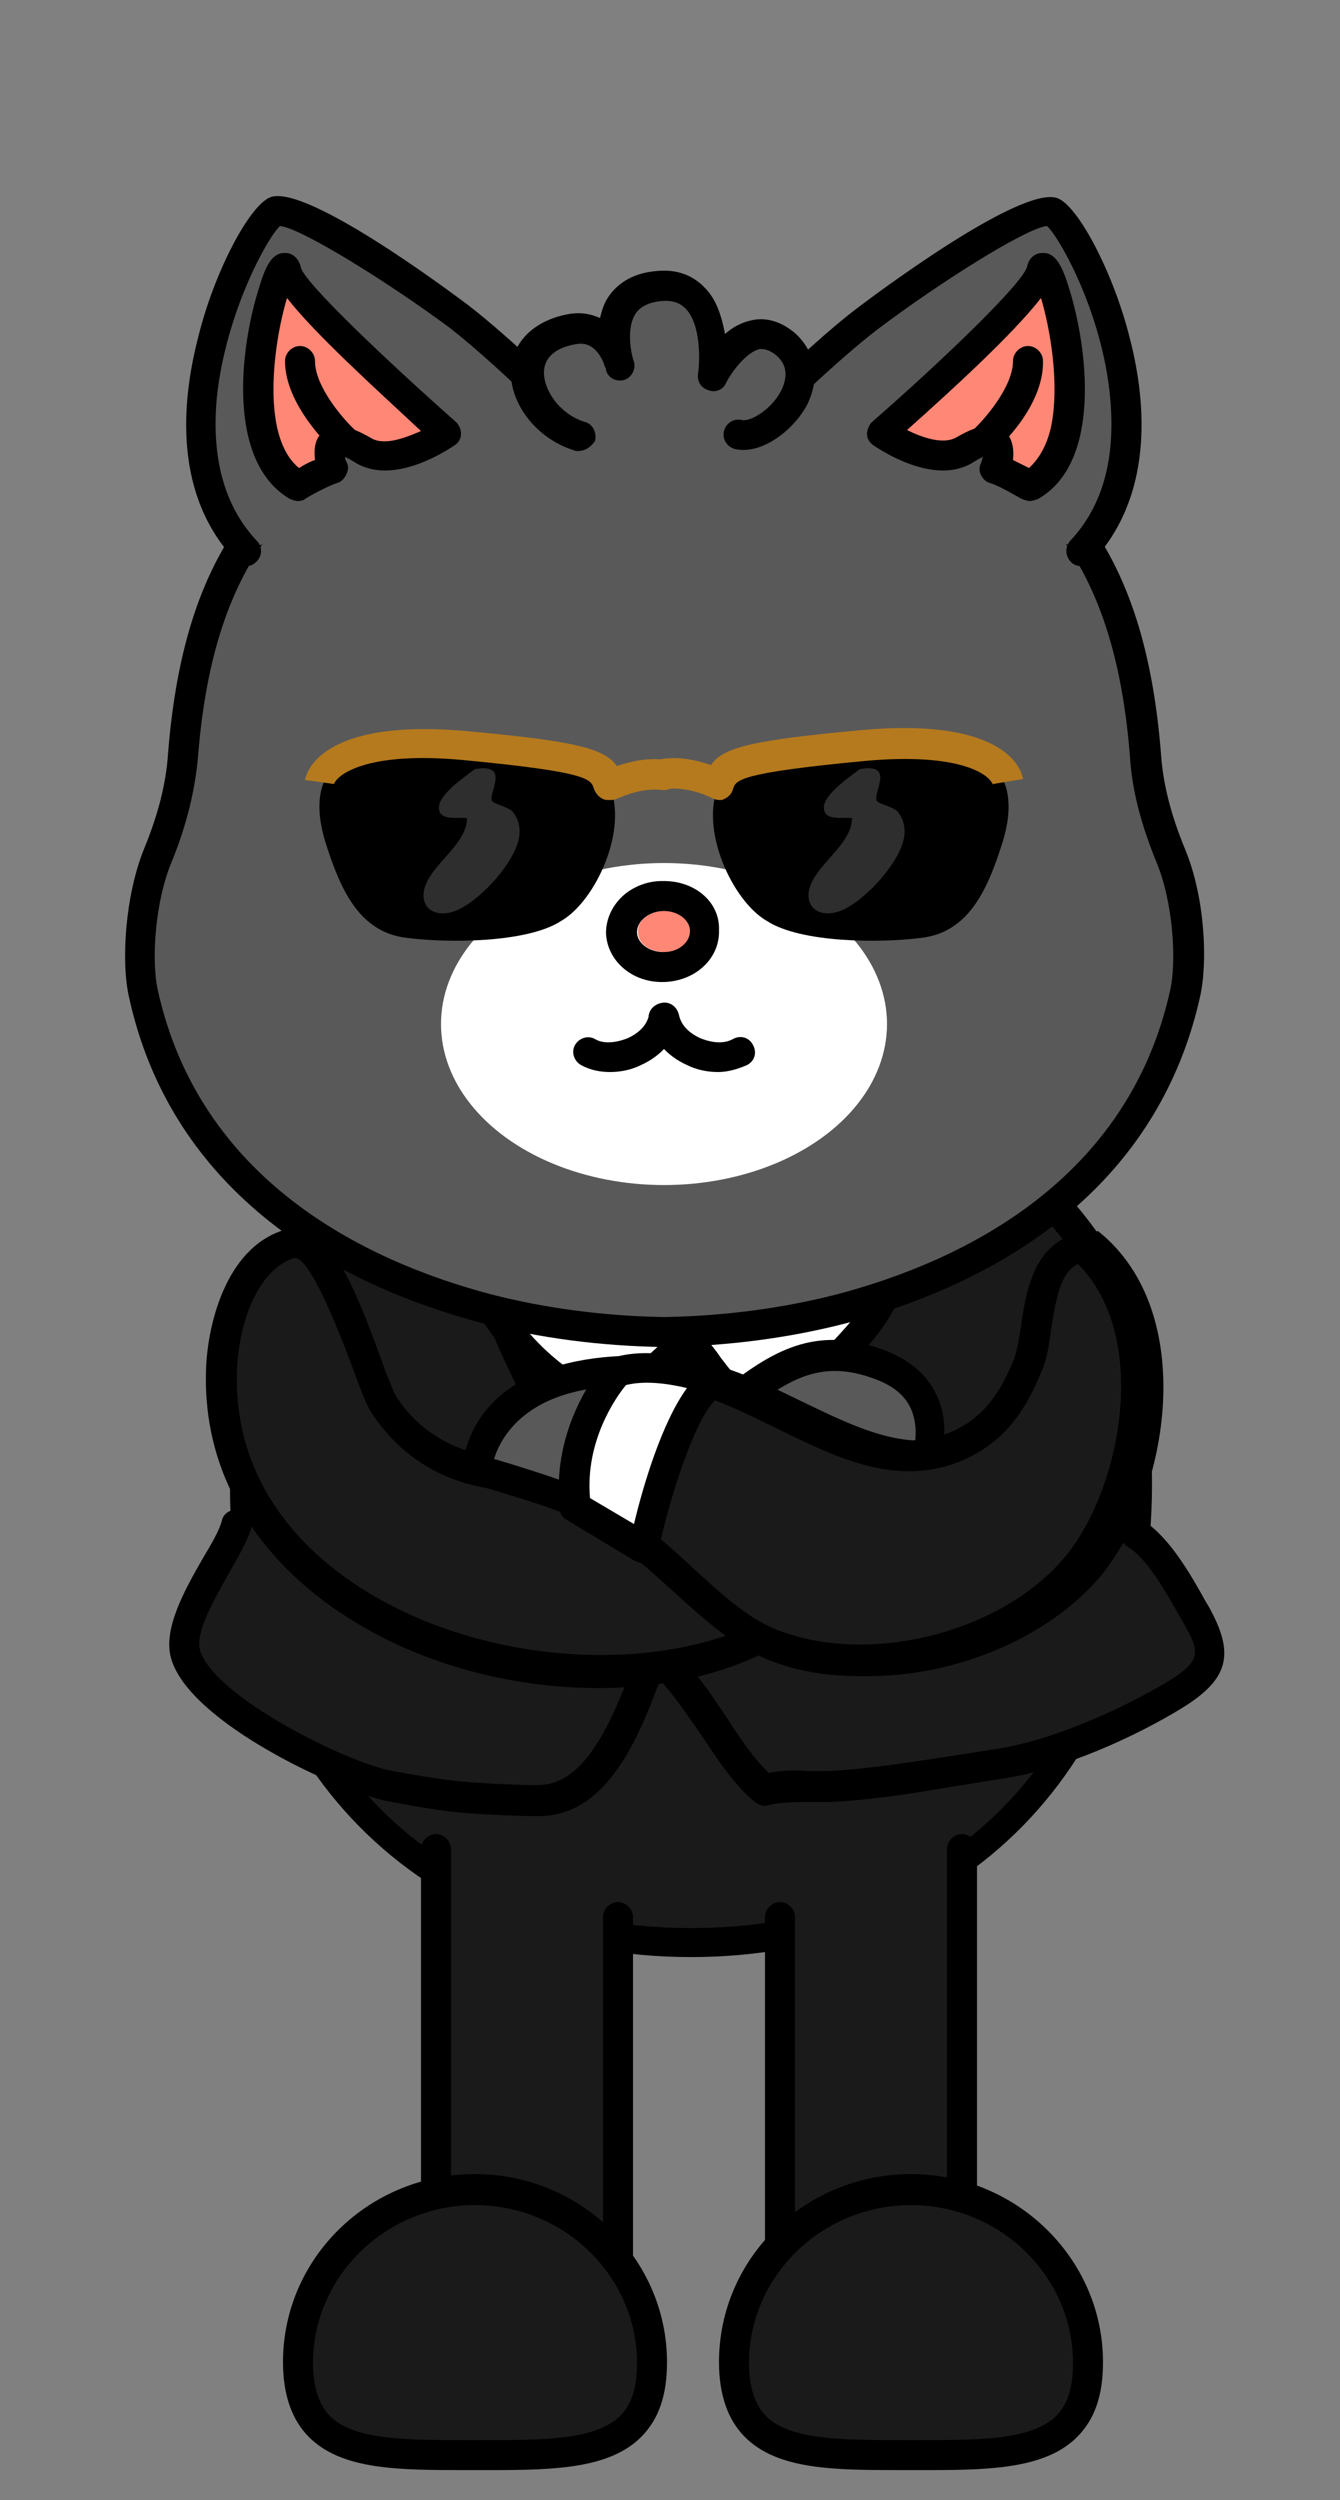 <svg xml:space="preserve" style="enable-background:new 0 0 134 250;" viewBox="0 0 134 250" y="0px" x="0px" xmlns:xlink="http://www.w3.org/1999/xlink" xmlns="http://www.w3.org/2000/svg" id="레이어_1" version="1.1">
<rect x="0" y="0" width="134" height="250" fill="#808080" stroke="none"/>
<g>
	<path d="M113.6,148.8c0,27.3-18.5,45.4-44.6,45.4c-26.1,0-44.6-18.1-44.6-45.4c0-11.1,6.1-22.7,13-31.3
		c2.5-3.2,5-6.2,7.6-9.2c3.4-4,6.1-9.3,10.5-12.4c15.2-10.6,35,6.7,43.9,17.8c3.8,4.7,9.5,9.5,11.5,15.3
		C113,135.1,113.6,142.5,113.6,148.8z" style="fill:#1A1A1A;"></path>
	<path d="M69.1,195.7c-27.1,0-46.1-19.3-46.1-46.9c0-9.8,4.8-21.6,13.3-32.2c2.3-2.9,4.7-5.8,7.7-9.2c1.1-1.3,2.1-2.7,3.2-4.3
		c2.2-3.1,4.4-6.2,7.5-8.4c15.9-11.2,36.4,6.1,46,18.1c1.1,1.3,2.3,2.6,3.6,4c3.3,3.6,6.7,7.3,8.2,11.7c2.3,6.7,2.7,14.7,2.7,20.2
		C115.1,176.4,96.2,195.7,69.1,195.7z M66.1,94.1c-3.5,0-6.8,1-9.7,3.1c-2.7,1.9-4.8,4.8-6.8,7.7c-1.1,1.5-2.2,3.1-3.4,4.5
		c-2.9,3.4-5.3,6.3-7.6,9.2c-8,10.1-12.6,21.2-12.6,30.3c0,26.3,17.3,43.9,43.1,43.9s43.1-17.6,43.1-43.9c0-5.3-0.4-12.9-2.6-19.2
		c-1.3-3.8-4.5-7.3-7.5-10.6c-1.3-1.4-2.6-2.8-3.7-4.2c-2.1-2.6-9.5-11.4-19.2-16.7C74.4,95.4,70.1,94.1,66.1,94.1z"></path>
</g>
<g>
	<path d="M23.6,152.4c-1,3.2-6.1,9.4-5.1,13c1.6,5.5,15.8,12.3,20.5,13.2c6.4,1.2,8.1,1.2,14.6,1.5
		c6.6,0.3,9.5-8.6,11.8-14.5c4.2,2.6,7.2,10.2,11.2,13.5c1.9-0.6,4.2-0.3,6.4-0.4c5.7-0.2,11.3-1.4,17-2.3
		c5.6-0.8,12.6-3.9,17.6-6.9c4.1-2.5,4.3-4.2,2.1-8c-1.4-2.5-3.5-6.5-6-8.1" style="fill:#1A1A1A;"></path>
	<path d="M53.9,181.6c-0.1,0-0.3,0-0.4,0l-0.9,0c-5.7-0.2-7.7-0.3-13.9-1.5c-4.6-0.9-19.8-7.8-21.6-14.3c-0.8-2.9,1.3-6.7,3.2-10
		c0.9-1.5,1.7-2.9,1.9-3.8c0.2-0.8,1.1-1.2,1.9-1c0.8,0.2,1.2,1.1,1,1.9c-0.4,1.3-1.3,2.8-2.2,4.4c-1.4,2.5-3.4,5.9-2.9,7.7
		c1.3,4.6,14.7,11.3,19.3,12.1c6,1.1,7.7,1.2,13.4,1.4l0.9,0c0.1,0,0.2,0,0.2,0c4.9,0,7.5-6.8,9.6-12.2l0.5-1.3
		c0.2-0.4,0.5-0.7,0.9-0.9c0.4-0.1,0.9-0.1,1.3,0.1c2.6,1.6,4.6,4.6,6.6,7.6c1.3,2,2.7,4.1,4.2,5.5c1.3-0.3,2.7-0.3,4-0.2
		c0.6,0,1.2,0,1.9,0c4.1-0.2,8.3-0.9,12.3-1.5c1.5-0.2,3-0.5,4.5-0.7c5.9-0.9,12.9-4.2,17.1-6.7c3.4-2.1,3.4-2.9,1.6-6l-0.3-0.5
		c-1.3-2.3-3.2-5.8-5.2-7c-0.7-0.4-0.9-1.4-0.5-2.1s1.4-0.9,2.1-0.5c2.6,1.7,4.7,5.4,6.2,8.1l0.3,0.5c2.6,4.7,2,7.2-2.7,10.1
		c-4.4,2.7-11.8,6.2-18.2,7.1c-1.5,0.2-3,0.5-4.4,0.7c-4.1,0.7-8.4,1.4-12.7,1.6c-0.7,0-1.3,0-2,0c-1.4,0-2.8,0-4,0.3
		c-0.5,0.2-1,0-1.4-0.3c-2-1.6-3.7-4.2-5.3-6.6c-1.4-2-2.8-4.1-4.2-5.6C63.8,174,60.6,181.6,53.9,181.6z"></path>
</g>
<g>
	<path d="M48.5,124.5c0.4,6.4,4.9,14,7.7,19.8
		c1.5,3.2,2.9,5.6,5.4,7.9c2.3,2,2.8,3.4,5.9,3.4c3.2,0,6.2-1.7,8.3-4.1c5-5.6,8.2-14.7,10.1-21.9c1-3.9,1.3-7.6-2.3-9.9
		c-4.7-2.9-10.6-4-16-3.8C63,116.2,53.5,119.2,48.5,124.5z" style="fill:#FFFFFF;stroke:#000000;stroke-width:3;stroke-miterlimit:10;"></path>
	<g>
		<path d="M67.9,133.2c-1.8,1-4.7,2.3-4.7,4.7c0,2.2,2.2,2.5,2.2,4.3c0,1.9-2.2,4-2.2,6.3
			c0,1.9,0.8,3.3,1.6,5c0.8,1.8,1,2.8,2.9,2.9c1.3,0,3.4-1.7,4.2-2.7c0.9-1.3,1.6-3.8,1.6-5.3c0.1-2.5-1.3-3.2-2-5.3
			c-0.7-2.3,1-3.8,0.7-6C72,134.3,69.6,133.8,67.9,133.2z" style="fill:#424242;"></path>
		<path d="M67.7,157.8C67.7,157.8,67.7,157.8,67.7,157.8c-2.7,0-3.4-1.6-4-3c-0.1-0.2-0.2-0.4-0.3-0.7l-0.3-0.6
			c-0.7-1.5-1.5-3.1-1.5-5.1c0-1.6,0.7-2.9,1.3-4.1c0.4-0.8,0.9-1.6,0.9-2.2c0-0.2-0.1-0.3-0.6-0.8c-0.6-0.7-1.6-1.6-1.6-3.4
			c0-3,2.9-4.6,4.8-5.7c0.2-0.1,0.5-0.3,0.7-0.4l0.6-0.3l1.1,0.4c1.7,0.6,4.6,1.5,5,4.9c0.2,1.3-0.2,2.4-0.5,3.3
			c-0.3,1-0.5,1.7-0.3,2.4c0.2,0.6,0.5,1.1,0.8,1.7c0.6,1,1.3,2.1,1.2,4.1c0,1.9-0.9,4.6-1.9,6.1C72.3,155.6,69.8,157.8,67.7,157.8z
			 M68,134.8c0,0-0.1,0-0.1,0.1c-1.4,0.8-3.2,1.8-3.2,3c0,0.5,0.2,0.8,0.8,1.3c0.6,0.6,1.4,1.5,1.4,3c0,1.3-0.6,2.4-1.2,3.5
			c-0.5,1-1,1.9-1,2.7c0,1.3,0.5,2.4,1.2,3.8l0.3,0.6c0.1,0.3,0.2,0.5,0.3,0.8c0.6,1.2,0.6,1.2,1.3,1.3c0,0,0,0,0,0
			c0.6,0,2.3-1.2,2.9-2.1c0.7-1,1.4-3.2,1.4-4.5c0-1.1-0.3-1.6-0.8-2.5c-0.4-0.6-0.8-1.3-1.1-2.3c-0.5-1.8-0.1-3.2,0.3-4.3
			c0.2-0.7,0.4-1.4,0.4-2C70.6,135.9,69.8,135.4,68,134.8z"></path>
	</g>
	<g>
		<path d="M47.1,123.4C47,129.5,52.3,136,57.2,139c2,1.2,2.4,1.5,4.4,0.6c2.5-1.2,5-3.7,6.9-5.5
			c2,1.6,4,5.9,6.6,6.7c3.4,1,8.5-4.7,10.5-7c2.9-3.3,4.9-7.4,3.5-11.8c-3-9-13.1-12.6-21.9-12.2c-6.2,0.3-14.5,2.8-18.3,8.1
			C47.7,119.5,47.1,121.4,47.1,123.4z" style="fill:#FFFFFF;"></path>
		<path d="M76,142.3c-0.4,0-0.8-0.1-1.3-0.2c-2.1-0.6-3.6-2.7-5-4.5c-0.4-0.5-0.8-1.1-1.2-1.5c-1.8,1.7-4,3.7-6.3,4.8
			c-2.6,1.2-3.6,0.7-5.7-0.6l-0.1-0.1c-5.5-3.4-11-10.3-10.9-16.9l0,0c0,0,0,0,0,0c0-2.4,0.8-4.6,2.2-6.5c4.1-5.6,12.7-8.4,19.5-8.7
			c9.3-0.4,20.1,3.6,23.3,13.3c1.4,4.3,0.1,8.9-3.8,13.3C83.6,138.3,79.6,142.3,76,142.3z M68.5,132l1,0.8c0.9,0.8,1.8,1.8,2.6,3
			c1.1,1.4,2.3,3.1,3.5,3.4c1.2,0.3,3.7-0.5,9-6.5c3.2-3.6,4.2-7.1,3.2-10.4c-2.7-8.2-12.2-11.6-20.4-11.2
			c-5.8,0.2-13.7,2.7-17.2,7.5c-1,1.4-1.6,3-1.6,4.8v0c-0.1,5.5,4.8,11.5,9.5,14.3l0.1,0.1c1.6,1,1.6,1,2.9,0.4c2-0.9,4.1-3,5.8-4.6
			L68.5,132z"></path>
	</g>
</g>
<g>
	<g>
		<path d="M117,85.5c-1.3-3.2-2.3-6.5-2.5-10c-1.4-18.6-8.3-25.3-15.8-31.4c-9.8-7.9-24.5-7.3-30.3-6.9
			c-1.3,0.1-2.6,0.1-3.8,0c-5.8-0.4-20.6-1-30.3,6.9c-7.5,6.1-14.4,12.8-15.8,31.4c-0.3,3.4-1.2,6.8-2.5,10
			C14,89.8,13.6,96,14.4,99.4c3.8,17,17.3,26.9,34.3,31.4c5.7,1.5,11.7,2.3,17.8,2.4c6.1-0.1,12.1-0.8,17.8-2.4
			c16.9-4.5,30.5-14.4,34.3-31.4C119.2,96,118.8,89.8,117,85.5z" style="fill:#595959;"></path>
		<path d="M66.4,134.7c-6.4-0.1-12.5-0.9-18.2-2.4c-19.5-5.2-31.8-16.5-35.3-32.6c-0.8-3.5-0.4-10.1,1.5-14.8
			c1.4-3.4,2.2-6.5,2.4-9.5c1.5-19,8.3-25.9,16.4-32.5c7.1-5.7,17.6-8.2,31.4-7.3c1.2,0.1,2.4,0.1,3.7,0c13.8-0.9,24.3,1.5,31.4,7.3
			c8.1,6.6,14.9,13.5,16.4,32.5c0.2,3,1,6.1,2.4,9.5v0c2,4.8,2.3,11.3,1.5,14.8c-3.6,16.1-15.8,27.3-35.3,32.6
			C78.9,133.8,72.8,134.6,66.4,134.7z M59.2,38.5c-10.4,0-18.5,2.3-24.1,6.8c-7.5,6.1-13.9,12.6-15.3,30.4
			c-0.3,3.3-1.1,6.7-2.6,10.4c-1.7,4-2.1,10-1.4,13C20,117.9,36.2,126,49,129.4c5.4,1.4,11.3,2.2,17.4,2.3c6.1-0.1,12-0.9,17.4-2.3
			c12.8-3.4,29-11.5,33.2-30.3c0.7-3,0.3-9-1.4-13c-1.5-3.7-2.4-7.1-2.6-10.4c-1.4-17.8-7.7-24.3-15.3-30.4
			c-6.5-5.2-16.3-7.5-29.3-6.6c-1.3,0.1-2.7,0.1-4,0C62.6,38.5,60.8,38.5,59.2,38.5z"></path>
	</g>
	<g>
		<ellipse ry="16.1" rx="22.3" cy="102.4" cx="66.4" style="fill:#FFFFFF;"></ellipse>
		<g>
			<path d="M66.4,91.1c1.5,0,2.7,0.8,2.7,2c0,1.1-1.1,2.1-2.6,2.1
				c-1.5,0-2.7-0.8-2.7-2C63.7,92.1,64.9,91.1,66.4,91.1z" style="fill-rule:evenodd;clip-rule:evenodd;fill:#FF8775;"></path>
			<path d="M66.4,91.1c1.4,0,2.6,0.9,2.6,2c0,1.1-1.1,2.1-2.6,2.1c0,0-0.1,0-0.1,0c-1.4,0-2.6-0.9-2.6-2
				C63.7,92.1,64.9,91.1,66.4,91.1C66.4,91.1,66.4,91.1,66.4,91.1 M66.4,88.1l-0.2,0c-1.4,0-2.7,0.5-3.7,1.3c-1.2,1-1.9,2.4-1.9,3.9
				c0.1,2.7,2.5,4.9,5.6,4.9l0.2,0c3.2-0.1,5.6-2.4,5.5-5.2C72,90.2,69.5,88.1,66.4,88.1L66.4,88.1z"></path>
		</g>
		<g>
			<g>
				<path d="M61,107.2c-1,0-2-0.2-2.9-0.7c-0.7-0.4-1-1.3-0.6-2c0.4-0.7,1.3-1,2-0.6c0.8,0.5,2.1,0.4,3.3-0.1
					c1.1-0.5,1.9-1.3,2.1-2.3c0.2-0.8,1-1.3,1.8-1.2c0.8,0.2,1.3,1,1.2,1.8c-0.4,1.9-1.8,3.5-3.8,4.4C63.1,107,62,107.2,61,107.2z"></path>
			</g>
			<g>
				<path d="M71.8,107.2c-1,0-2.1-0.2-3.1-0.7c-2-0.9-3.4-2.5-3.8-4.4c-0.2-0.8,0.3-1.6,1.2-1.8c0.8-0.2,1.6,0.3,1.8,1.2
					c0.2,1,1,1.8,2.1,2.3c1.2,0.5,2.4,0.6,3.3,0.1c0.7-0.4,1.6-0.2,2,0.6c0.4,0.7,0.2,1.6-0.6,2C73.8,106.9,72.8,107.2,71.8,107.2z"></path>
			</g>
		</g>
	</g>
	<g>
		<g>
			<path d="M56.4,41.1c0,0-6.2-6.1-10.5-9.4s-16-11.3-18.3-10.6c-2.3,0.8-13.6,22.6-2.9,34" style="fill:#595959;"></path>
			<path d="M24.7,56.6c-0.4,0-0.8-0.2-1.1-0.5c-6.2-6.5-5.5-15.7-3.8-22.3c1.6-6.6,5.2-13.4,7.3-14.1c3.7-1.2,18.1,9.6,19.7,10.8
				c4.3,3.3,10.4,9.3,10.6,9.5c0.6,0.6,0.6,1.5,0,2.1c-0.6,0.6-1.5,0.6-2.1,0c-0.1-0.1-6.2-6.1-10.3-9.3
				C38.8,28.2,30.1,22.8,28,22.6c-1.3,1.2-5.4,8.7-6.3,17c-0.6,6.1,0.7,11,4,14.5c0.6,0.6,0.5,1.6-0.1,2.1
				C25.4,56.4,25.1,56.6,24.7,56.6z M28.2,22.5L28.2,22.5z"></path>
		</g>
		<g>
			<g>
				<path d="M44.7,43.2c0,0-15.6-13.6-16-16.3c-0.4-2.7-6.8,17,1.1,21.6c0,0,2.2-1.3,3.5-1.7
					c0,0-1.9-4.8,3.1-1.9C39.6,46.9,44.7,43.2,44.7,43.2z" style="fill:#FF8775;"></path>
				<path d="M29.8,50.1c-0.3,0-0.5-0.1-0.8-0.2c-6.5-3.8-4.9-15.5-3.1-21.1c0.7-2.4,1.4-3.6,2.7-3.5c0.6,0,1.3,0.5,1.5,1.5
					c0.5,1.6,8.5,9.2,15.5,15.4c0.3,0.3,0.5,0.7,0.5,1.2s-0.3,0.9-0.6,1.1c-0.6,0.4-6,4.1-9.9,1.8c-0.5-0.3-0.8-0.5-1.1-0.6
					c0,0.2,0.1,0.4,0.2,0.6c0.2,0.4,0.1,0.8-0.1,1.2c-0.2,0.4-0.5,0.7-0.9,0.8c-0.9,0.3-2.6,1.2-3.2,1.6
					C30.4,50,30.1,50.1,29.8,50.1z M28.7,29.8c-0.9,3-1.9,8.6-1,12.9c0.4,1.8,1.1,3.2,2.2,4.1c0.5-0.3,1-0.6,1.6-0.8
					c-0.1-0.9-0.1-2.1,0.8-2.8c1.6-1.3,3.9,0.1,4.8,0.6c1.3,0.8,3.4,0,5-0.7C37.6,38.9,31.5,33.4,28.7,29.8z"></path>
			</g>
			<g>
				<path d="M34.5,44.1c0,0-4.5-4.1-4.5-8" style="fill:#FF8775;"></path>
				<path d="M34.5,45.6c-0.4,0-0.7-0.1-1-0.4c-0.5-0.5-5-4.7-5-9.1c0-0.8,0.7-1.5,1.5-1.5c0,0,0,0,0,0c0.8,0,1.5,0.7,1.5,1.5
					c0,2.6,2.9,5.9,4,6.9c0.6,0.6,0.7,1.5,0.1,2.1C35.3,45.5,34.9,45.6,34.5,45.6z"></path>
			</g>
		</g>
	</g>
	<g>
		<g>
			<path d="M76.5,41.1c0,0,6.2-6.1,10.5-9.4c4.3-3.3,16-11.3,18.3-10.6c2.3,0.8,13.6,22.6,2.9,34" style="fill:#595959;"></path>
			<path d="M108.1,56.6c-0.4,0-0.7-0.1-1-0.4c-0.6-0.6-0.6-1.5-0.1-2.1c3.3-3.5,4.6-8.3,4-14.5c-0.8-8.3-5-15.8-6.3-17
				c-2.1,0.2-10.8,5.7-16.9,10.3c-4.2,3.2-10.3,9.2-10.3,9.3c-0.6,0.6-1.5,0.6-2.1,0c-0.6-0.6-0.6-1.5,0-2.1
				c0.3-0.3,6.3-6.3,10.6-9.5c1.6-1.2,16-12,19.7-10.8c2.1,0.7,5.7,7.6,7.3,14.1c1.7,6.6,2.3,15.8-3.8,22.3
				C108.9,56.4,108.5,56.6,108.1,56.6z"></path>
		</g>
		<g>
			<g>
				<path d="M88.1,43.2c0,0,15.6-13.6,16-16.3s6.8,17-1.1,21.6c0,0-2.2-1.3-3.5-1.7c0,0,1.9-4.8-3.1-1.9
					C93.2,46.9,88.1,43.2,88.1,43.2z" style="fill:#FF8775;"></path>
				<path d="M103,50.1c-0.3,0-0.5-0.1-0.8-0.2c-0.6-0.3-2.2-1.3-3.2-1.6c-0.4-0.1-0.7-0.4-0.9-0.8s-0.2-0.8,0-1.2
					c0.1-0.2,0.1-0.4,0.2-0.6c-0.3,0.1-0.6,0.3-1.1,0.6c-3.9,2.3-9.3-1.4-9.9-1.8c-0.4-0.3-0.6-0.7-0.6-1.1s0.2-0.9,0.5-1.2
					c7.1-6.2,15-13.8,15.5-15.5c0.2-1,0.9-1.4,1.5-1.4c1.3-0.1,2,1.2,2.7,3.5c1.8,5.7,3.4,17.4-3.1,21.1
					C103.5,50,103.2,50.1,103,50.1z M101.3,46c0.6,0.3,1.2,0.6,1.6,0.8c1-0.9,1.8-2.3,2.2-4.1c0.9-4.3-0.1-9.9-1-12.9
					c-2.8,3.6-8.8,9.1-13.4,13.2c1.6,0.8,3.7,1.5,5,0.7c0.9-0.5,3.3-1.9,4.8-0.6C101.3,43.9,101.4,45,101.3,46z M88.1,43.2
					L88.1,43.2L88.1,43.2z"></path>
			</g>
			<g>
				<path d="M98.3,44.1c0,0,4.5-4.1,4.5-8" style="fill:#FF8775;"></path>
				<path d="M98.3,45.6c-0.4,0-0.8-0.2-1.1-0.5c-0.6-0.6-0.5-1.6,0.1-2.1c1.1-1,4-4.3,4-6.9c0-0.8,0.7-1.5,1.5-1.5c0,0,0,0,0,0
					c0.8,0,1.5,0.7,1.5,1.5c0.1,4.5-4.4,8.7-5,9.1C99,45.5,98.7,45.6,98.3,45.6z"></path>
			</g>
		</g>
	</g>
	<g>
		<path d="M73.9,43.5c3,0.7,8.9-5.3,4.8-9s-7.5,3.1-7.5,3.1s1.3-9.5-5.2-9s-4.1,8-4.1,8s-1.1-4.3-4.6-3.7
			c-7.3,1.2-4.9,9,0.6,10.7" style="fill:#595959;"></path>
		<path d="M57.8,45.1c-0.1,0-0.3,0-0.5-0.1c-3.7-1.2-6.4-4.7-6.2-8.1c0.2-2.8,2.4-4.9,5.8-5.5c1.2-0.2,2.2,0,3.1,0.4
			c0.2-0.8,0.4-1.5,0.9-2.2c0.7-1,2.1-2.3,4.8-2.5c1.9-0.2,3.6,0.4,4.8,1.7c1.2,1.2,1.7,3,2,4.6c0.8-0.7,1.7-1.2,2.8-1.4
			c1-0.2,2.6-0.1,4.3,1.4c2,1.9,2.4,4.5,1.1,7.1c-1.4,2.6-4.6,5-7.2,4.4c-0.8-0.2-1.3-1-1.1-1.8c0.2-0.8,1-1.3,1.8-1.1
			c0.8,0.2,2.9-1,3.9-2.9c0.7-1.4,0.6-2.6-0.4-3.5c-0.8-0.7-1.4-0.7-1.7-0.7c-1.4,0.3-2.9,2.4-3.4,3.4c-0.3,0.7-1.1,1-1.8,0.7
			c-0.7-0.2-1.1-0.9-1-1.6c0.2-1.3,0.3-4.9-1.2-6.5c-0.4-0.4-1-0.9-2.4-0.8c-1.2,0.1-2.1,0.5-2.6,1.2c-0.9,1.3-0.6,3.5-0.3,4.6
			c0,0.1,0.1,0.2,0.1,0.3c0.2,0.8-0.3,1.6-1,1.8c-0.8,0.2-1.6-0.2-1.8-1c0-0.1,0-0.2-0.1-0.3c-0.2-0.7-1-2.6-2.8-2.3
			c-1.4,0.2-3.2,0.9-3.3,2.7c-0.1,1.8,1.5,4.3,4.1,5.1c0.8,0.2,1.2,1.1,1,1.9C59.1,44.7,58.5,45.1,57.8,45.1z"></path>
	</g>
	<g>
		<g>
			<path d="M60.9,78.5c-0.5-1.1-1.4-2-2.7-2.5c-2.1-0.8-4.5-1.1-6.8-1.3c-4.4-0.3-8.8-0.1-13.2,0.2c-5.8,0.3-7.3,4.2-5.6,9.5
				c1.5,4.7,3.4,8.9,8.2,9.4c4,0.5,11.9,0.5,15.3-1.7C59.6,90.1,62.9,82.8,60.9,78.5z"></path>
			<path d="M47.5,76.9c-0.9,0.7-3.8,2.6-3.6,4c0.1,1.2,1.9,0.8,2.8,0.9c0,2.5-3.2,4.4-4.1,6.6
				c-0.8,1.9,0.4,3.4,2.6,2.8c2.4-0.7,5.9-4.5,6.6-7c0.3-1,0.2-2.1-0.5-3c-0.4-0.5-1.9-0.8-2.1-1.1C48.8,79.3,51.1,76.3,47.5,76.9z" style="fill:#2E2E2E;"></path>
		</g>
		<g>
			<path d="M71.9,78.5c0.5-1.1,1.4-2,2.7-2.5c2.1-0.8,4.5-1.1,6.8-1.3c4.4-0.3,8.8-0.1,13.2,0.2c5.8,0.3,7.3,4.2,5.6,9.5
				c-1.5,4.7-3.4,8.9-8.2,9.4c-4,0.5-11.9,0.5-15.3-1.7C73.2,90.1,69.9,82.8,71.9,78.5z"></path>
			<path d="M86,76.9c-0.9,0.7-3.8,2.6-3.6,4c0.1,1.2,1.9,0.8,2.8,0.9c0,2.5-3.2,4.4-4.1,6.6
				c-0.8,1.9,0.4,3.4,2.6,2.8c2.4-0.7,5.9-4.5,6.6-7c0.3-1,0.2-2.1-0.5-3c-0.4-0.5-1.9-0.8-2.1-1.1C87.2,79.3,89.6,76.3,86,76.9z" style="fill:#2E2E2E;"></path>
		</g>
		<g>
			<path d="M60.9,80c-0.2,0-0.4,0-0.6-0.1c-0.4-0.2-0.7-0.5-0.9-1c-0.3-1-0.5-1.7-13.1-2.9
				c-9.7-0.9-12.6,1.5-12.9,2.4L32,78.2l-1.5-0.2c0.1-0.6,1.4-6.2,16.1-4.9c10.8,1,13.8,1.7,15.1,3.5c1.2-0.4,3-0.9,4.9-0.6
				c0.8,0.1,1.4,0.9,1.3,1.7c-0.1,0.8-0.9,1.4-1.7,1.3c-2.2-0.3-4.5,0.9-4.6,0.9C61.4,80,61.2,80,60.9,80z" style="fill:#B57A1E;"></path>
			<path d="M71.9,80c-0.2,0-0.5-0.1-0.7-0.2c0,0-2.3-1.2-4.6-0.9c-0.8,0.1-1.6-0.5-1.7-1.3
				c-0.1-0.8,0.5-1.6,1.3-1.7c1.9-0.3,3.7,0.2,4.9,0.6c1.2-1.8,4.3-2.5,15.1-3.5c14.7-1.3,16,4.2,16.1,4.9l-3,0.5c0,0,0,0,0,0.1
				c-0.3-1-3.2-3.3-12.9-2.4c-12.6,1.2-12.8,1.9-13.1,2.8c-0.1,0.4-0.4,0.8-0.9,1C72.3,80,72.1,80,71.9,80z" style="fill:#B57A1E;"></path>
		</g>
	</g>
</g>
<g>
	<g>
		<polyline points="43.6,184.8 43.6,228 61.8,228 61.8,191.7" style="fill-rule:evenodd;clip-rule:evenodd;fill:#1A1A1A;"></polyline>
		<path d="M61.8,229.5H43.6c-0.8,0-1.5-0.7-1.5-1.5v-43.1c0-0.8,0.7-1.5,1.5-1.5s1.5,0.7,1.5,1.5v41.6h15.2v-34.8
			c0-0.8,0.7-1.5,1.5-1.5s1.5,0.7,1.5,1.5V228C63.3,228.8,62.6,229.5,61.8,229.5z"></path>
	</g>
	<g>
		<path d="M65.2,236.2c0,9.6-7.9,9.3-17.7,9.3s-17.7,0.3-17.7-9.3
			c0-9.6,7.9-17.3,17.7-17.3S65.2,226.7,65.2,236.2z" style="fill-rule:evenodd;clip-rule:evenodd;fill:#1A1A1A;"></path>
		<path d="M49.3,247c-0.3,0-0.6,0-0.9,0l-0.9,0l-0.9,0c-6.7,0-12.4,0-15.7-3.3c-1.7-1.7-2.6-4.2-2.6-7.5c0-10.4,8.6-18.8,19.2-18.8
			s19.2,8.5,19.2,18.8c0,3.3-0.8,5.7-2.6,7.5C61,246.8,55.6,247,49.3,247z M47.5,244l0.9,0c6,0,11.1,0,13.6-2.4
			c1.2-1.2,1.7-2.9,1.7-5.3c0-8.7-7.3-15.8-16.2-15.8s-16.2,7.1-16.2,15.8c0,2.4,0.6,4.2,1.7,5.3c2.4,2.4,7.6,2.4,13.6,2.4L47.5,244
			z"></path>
	</g>
</g>
<g>
	<g>
		<polyline points="96.2,184.8 96.2,228 78,228 78,191.7" style="fill-rule:evenodd;clip-rule:evenodd;fill:#1A1A1A;"></polyline>
		<path d="M96.2,229.5H78c-0.8,0-1.5-0.7-1.5-1.5v-36.3c0-0.8,0.7-1.5,1.5-1.5s1.5,0.7,1.5,1.5v34.8h15.2v-41.6
			c0-0.8,0.7-1.5,1.5-1.5s1.5,0.7,1.5,1.5V228C97.7,228.8,97,229.5,96.2,229.5z"></path>
	</g>
	<g>
		<path d="M108.8,236.2c0,9.6-7.9,9.3-17.7,9.3s-17.7,0.3-17.7-9.3
			c0-9.6,7.9-17.3,17.7-17.3S108.8,226.7,108.8,236.2z" style="fill-rule:evenodd;clip-rule:evenodd;fill:#1A1A1A;"></path>
		<path d="M92.9,247c-0.3,0-0.6,0-0.9,0l-0.9,0l-0.9,0c-6.7,0-12.4,0-15.7-3.3c-1.7-1.7-2.6-4.2-2.6-7.5c0-10.4,8.6-18.8,19.2-18.8
			c10.6,0,19.2,8.5,19.2,18.8c0,3.3-0.8,5.7-2.6,7.5C104.6,246.8,99.2,247,92.9,247z M91.1,244l0.9,0c6,0,11.1,0,13.6-2.4
			c1.2-1.2,1.7-2.9,1.7-5.3c0-8.7-7.3-15.8-16.2-15.8c-8.9,0-16.2,7.1-16.2,15.8c0,2.4,0.6,4.2,1.7,5.3c2.4,2.4,7.6,2.4,13.6,2.4
			L91.1,244z"></path>
	</g>
</g>
<g>
	<g>
		<path d="M77.9,162.8c-19.2,11.5-56.5,0.2-55.8-25.7c0.1-4.5,1.9-11.2,6.8-12.7c4.1-1.3,7.8,13.6,9.4,16
			c7,11,24.6,7.7,33.4,0.9c5.2-4,9.2-7.6,16.2-4.9c9.1,3.5,4.1,13.4-0.7,18.6C84.3,158.3,81.2,160.9,77.9,162.8z" style="fill:#595959;"></path>
		<path d="M59.8,168.8c-8.1,0-16.7-2.1-23.8-6.3c-10.2-6-15.6-15-15.3-25.4c0.1-4.4,1.9-12.3,7.8-14.1c4.3-1.4,7.1,6.1,9.5,12.6
			c0.6,1.7,1.3,3.5,1.6,4c2.1,3.3,5.4,5.4,9.7,6.1c6.8,1.2,15.6-1.1,21.5-5.6l0.9-0.7c4.8-3.7,9.3-7.2,16.7-4.4c4,1.5,5.3,4.1,5.8,6
			c1.2,5-2.5,11.2-5.9,15c-3.1,3.4-6.2,6-9.6,8l0,0C73.4,167.3,66.7,168.8,59.8,168.8z M29.5,125.8c0,0-0.1,0-0.1,0
			c-3.7,1.2-5.6,6.7-5.7,11.4c-0.3,9.2,4.7,17.3,13.9,22.7c12.2,7.2,29.2,7.9,39.7,1.7c3.1-1.9,6-4.3,8.9-7.5
			c3.2-3.5,6.1-8.7,5.2-12.3c-0.4-1.8-1.7-3.1-3.9-3.9c-5.8-2.2-9.1,0.4-13.8,4l-1,0.7c-6.5,5-16.3,7.5-23.9,6.2
			c-5.1-0.9-9.2-3.5-11.7-7.5c-0.5-0.8-1.1-2.4-1.9-4.6C31.9,127.8,30.3,125.8,29.5,125.8z M77.9,162.8L77.9,162.8L77.9,162.8z"></path>
	</g>
	<g>
		<path d="M77.9,162.8c-19.5,10.9-56.5,0.2-55.8-25.7c0.1-4.5,1.9-11.2,6.8-12.7c4.1-1.3,7.8,13.6,9.4,16
			c7,11,22.2,8,33.4,0.9C71.7,141.4,87.5,157.5,77.9,162.8z" style="fill:#1A1A1A;"></path>
		<path d="M59.8,168.6c-8.5,0-17.3-2.3-24.6-6.7c-9.7-5.9-14.9-14.7-14.6-24.8c0.1-4.4,1.9-12.3,7.8-14.1c4.3-1.4,7.1,6.1,9.5,12.6
			c0.6,1.7,1.3,3.5,1.6,4c4.6,7.2,16.1,10.1,31.3,0.5c0.6-0.4,1.4-0.3,1.9,0.2c10.4,10.7,9.7,17.8,9.6,18.6
			c-0.3,2.2-1.6,4.1-3.8,5.3l0,0C73.3,167.1,66.7,168.6,59.8,168.6z M29.5,125.8c0,0-0.1,0-0.1,0c-3.7,1.2-5.6,6.7-5.7,11.4
			c-0.3,9,4.4,16.8,13.2,22.1c12.1,7.3,29.4,8.3,40.4,2.2c1.3-0.7,2.1-1.7,2.3-3.1c0.7-4.6-4.9-11.8-8-15.2c-6,3.6-12.3,5.7-18,5.9
			c-7.3,0.3-12.9-2.4-16.5-7.9c-0.5-0.8-1.1-2.4-1.9-4.6C31.9,127.8,30.3,125.8,29.5,125.8z M77.9,162.8L77.9,162.8L77.9,162.8z"></path>
	</g>
</g>
<g>
	<g>
		<path d="M109.3,124.8c8.7,7.6,5.8,24.6-0.7,32.1c-6.8,8-20.1,11.1-29.5,8c-6.2-2.1-10.3-8.1-15.8-11.7
			c-4.9-3.1-10.6-4.6-15.8-6.2c1.5-10.1,14.2-10.4,20.9-9.5c9.3,1.2,18.3,10.8,27.5,7.6c3.9-1.4,6.2-4,8-8.5
			C105.2,133.2,104.4,125.8,109.3,124.8z" style="fill:#595959;"></path>
		<path d="M86.9,167.6c-2.9,0-5.7-0.4-8.2-1.3c-4.1-1.4-7.2-4.3-10.3-7.1c-1.9-1.7-3.8-3.5-5.8-4.8c-4.1-2.7-9-4.1-13.6-5.5l-3-0.9
			l0.2-1.3c1.4-9.9,12.6-12.1,22.5-10.8c3.9,0.5,7.7,2.4,11.4,4.2c5.4,2.6,10.4,5.1,15.4,3.4c3.4-1.2,5.4-3.4,7.1-7.6
			c0.3-0.8,0.5-2,0.7-3.3c0.5-3.5,1.3-8.3,5.8-9.3l0.7-0.2l0.6,0.5c9.5,8.4,6.3,26.2-0.5,34.2C104.6,163.9,95.5,167.6,86.9,167.6z
			 M49.4,145.9l0.4,0.1c4.9,1.5,9.9,3,14.4,5.9c2.3,1.5,4.3,3.3,6.2,5.1c3,2.7,5.7,5.3,9.2,6.4c9.2,3.1,21.7-0.3,27.8-7.5
			c5.7-6.7,8.7-22.1,1.4-29.4c-1.7,0.8-2.2,3.3-2.7,6.6c-0.2,1.5-0.4,2.9-0.9,4c-2,5.1-4.7,7.9-8.9,9.4c-6.2,2.1-12-0.8-17.7-3.6
			c-3.5-1.7-7-3.5-10.5-3.9C54,137,50.3,143,49.4,145.9z"></path>
	</g>
	<g>
		<path d="M67.4,137.4c9.3,1.2,18.3,10.8,27.5,7.6c3.9-1.4,6.2-4,8-8.5c1.3-3.3,0.5-10.7,5.4-11.7
			c8.7,7.6,5.8,24.6-0.7,32.1c-6.8,8-20.1,11.1-29.5,8c-6.2-2.1-10.3-8.1-15.8-11.7" style="fill:#1A1A1A;"></path>
		<path d="M85.9,167.6c-2.9,0-5.7-0.4-8.2-1.3c-4.1-1.4-7.2-4.3-10.3-7.1c-1.9-1.7-3.8-3.5-5.8-4.8c-0.7-0.4-0.9-1.4-0.5-2.1
			c0.4-0.7,1.4-0.9,2.1-0.5c2.3,1.5,4.3,3.3,6.2,5.1c3,2.7,5.7,5.3,9.2,6.4c9.2,3.1,21.7-0.3,27.8-7.5c5.7-6.7,8.7-22.1,1.4-29.4
			c-1.7,0.8-2.2,3.3-2.7,6.6c-0.2,1.5-0.4,2.9-0.9,4c-2,5.1-4.7,7.9-8.9,9.4c-6.2,2.1-12-0.8-17.7-3.6c-3.5-1.7-7-3.5-10.5-3.9
			c-0.8-0.1-1.4-0.9-1.3-1.7s0.9-1.4,1.7-1.3c3.9,0.5,7.7,2.4,11.4,4.2c5.4,2.6,10.4,5.1,15.4,3.4c3.4-1.2,5.4-3.4,7.1-7.6
			c0.3-0.8,0.5-2,0.7-3.3c0.5-3.5,1.3-8.3,5.8-9.3c0.5-0.1,1,0,1.3,0.3c9.5,8.4,6.3,26.2-0.5,34.2
			C103.6,163.9,94.5,167.6,85.9,167.6z"></path>
	</g>
	<g>
		<path d="M61.7,137.2c0,0-5.1,5.7-4.1,13.5l6.8,4.1c0,0,3.3-15,7.2-16.6C71.5,138.1,65.8,135.8,61.7,137.2z" style="fill:#FFFFFF;"></path>
		<path d="M64.3,156.3c-0.3,0-0.5-0.1-0.8-0.2l-6.8-4.1c-0.4-0.2-0.7-0.6-0.7-1.1c-1-8.4,4.3-14.4,4.5-14.7c0.2-0.2,0.4-0.3,0.7-0.4
			c4.6-1.5,10.6,0.9,10.9,1c0.6,0.2,0.9,0.8,0.9,1.4s-0.4,1.2-0.9,1.4c-2,0.8-4.8,8.7-6.3,15.6c-0.1,0.5-0.4,0.9-0.9,1.1
			C64.7,156.2,64.5,156.3,64.3,156.3z M59,149.8l4.4,2.6c0.9-3.8,2.8-10.2,5.3-13.6c-1.7-0.4-4.1-0.8-6.1-0.3
			C61.6,139.7,58.5,144.1,59,149.8z"></path>
	</g>
</g>
</svg>
